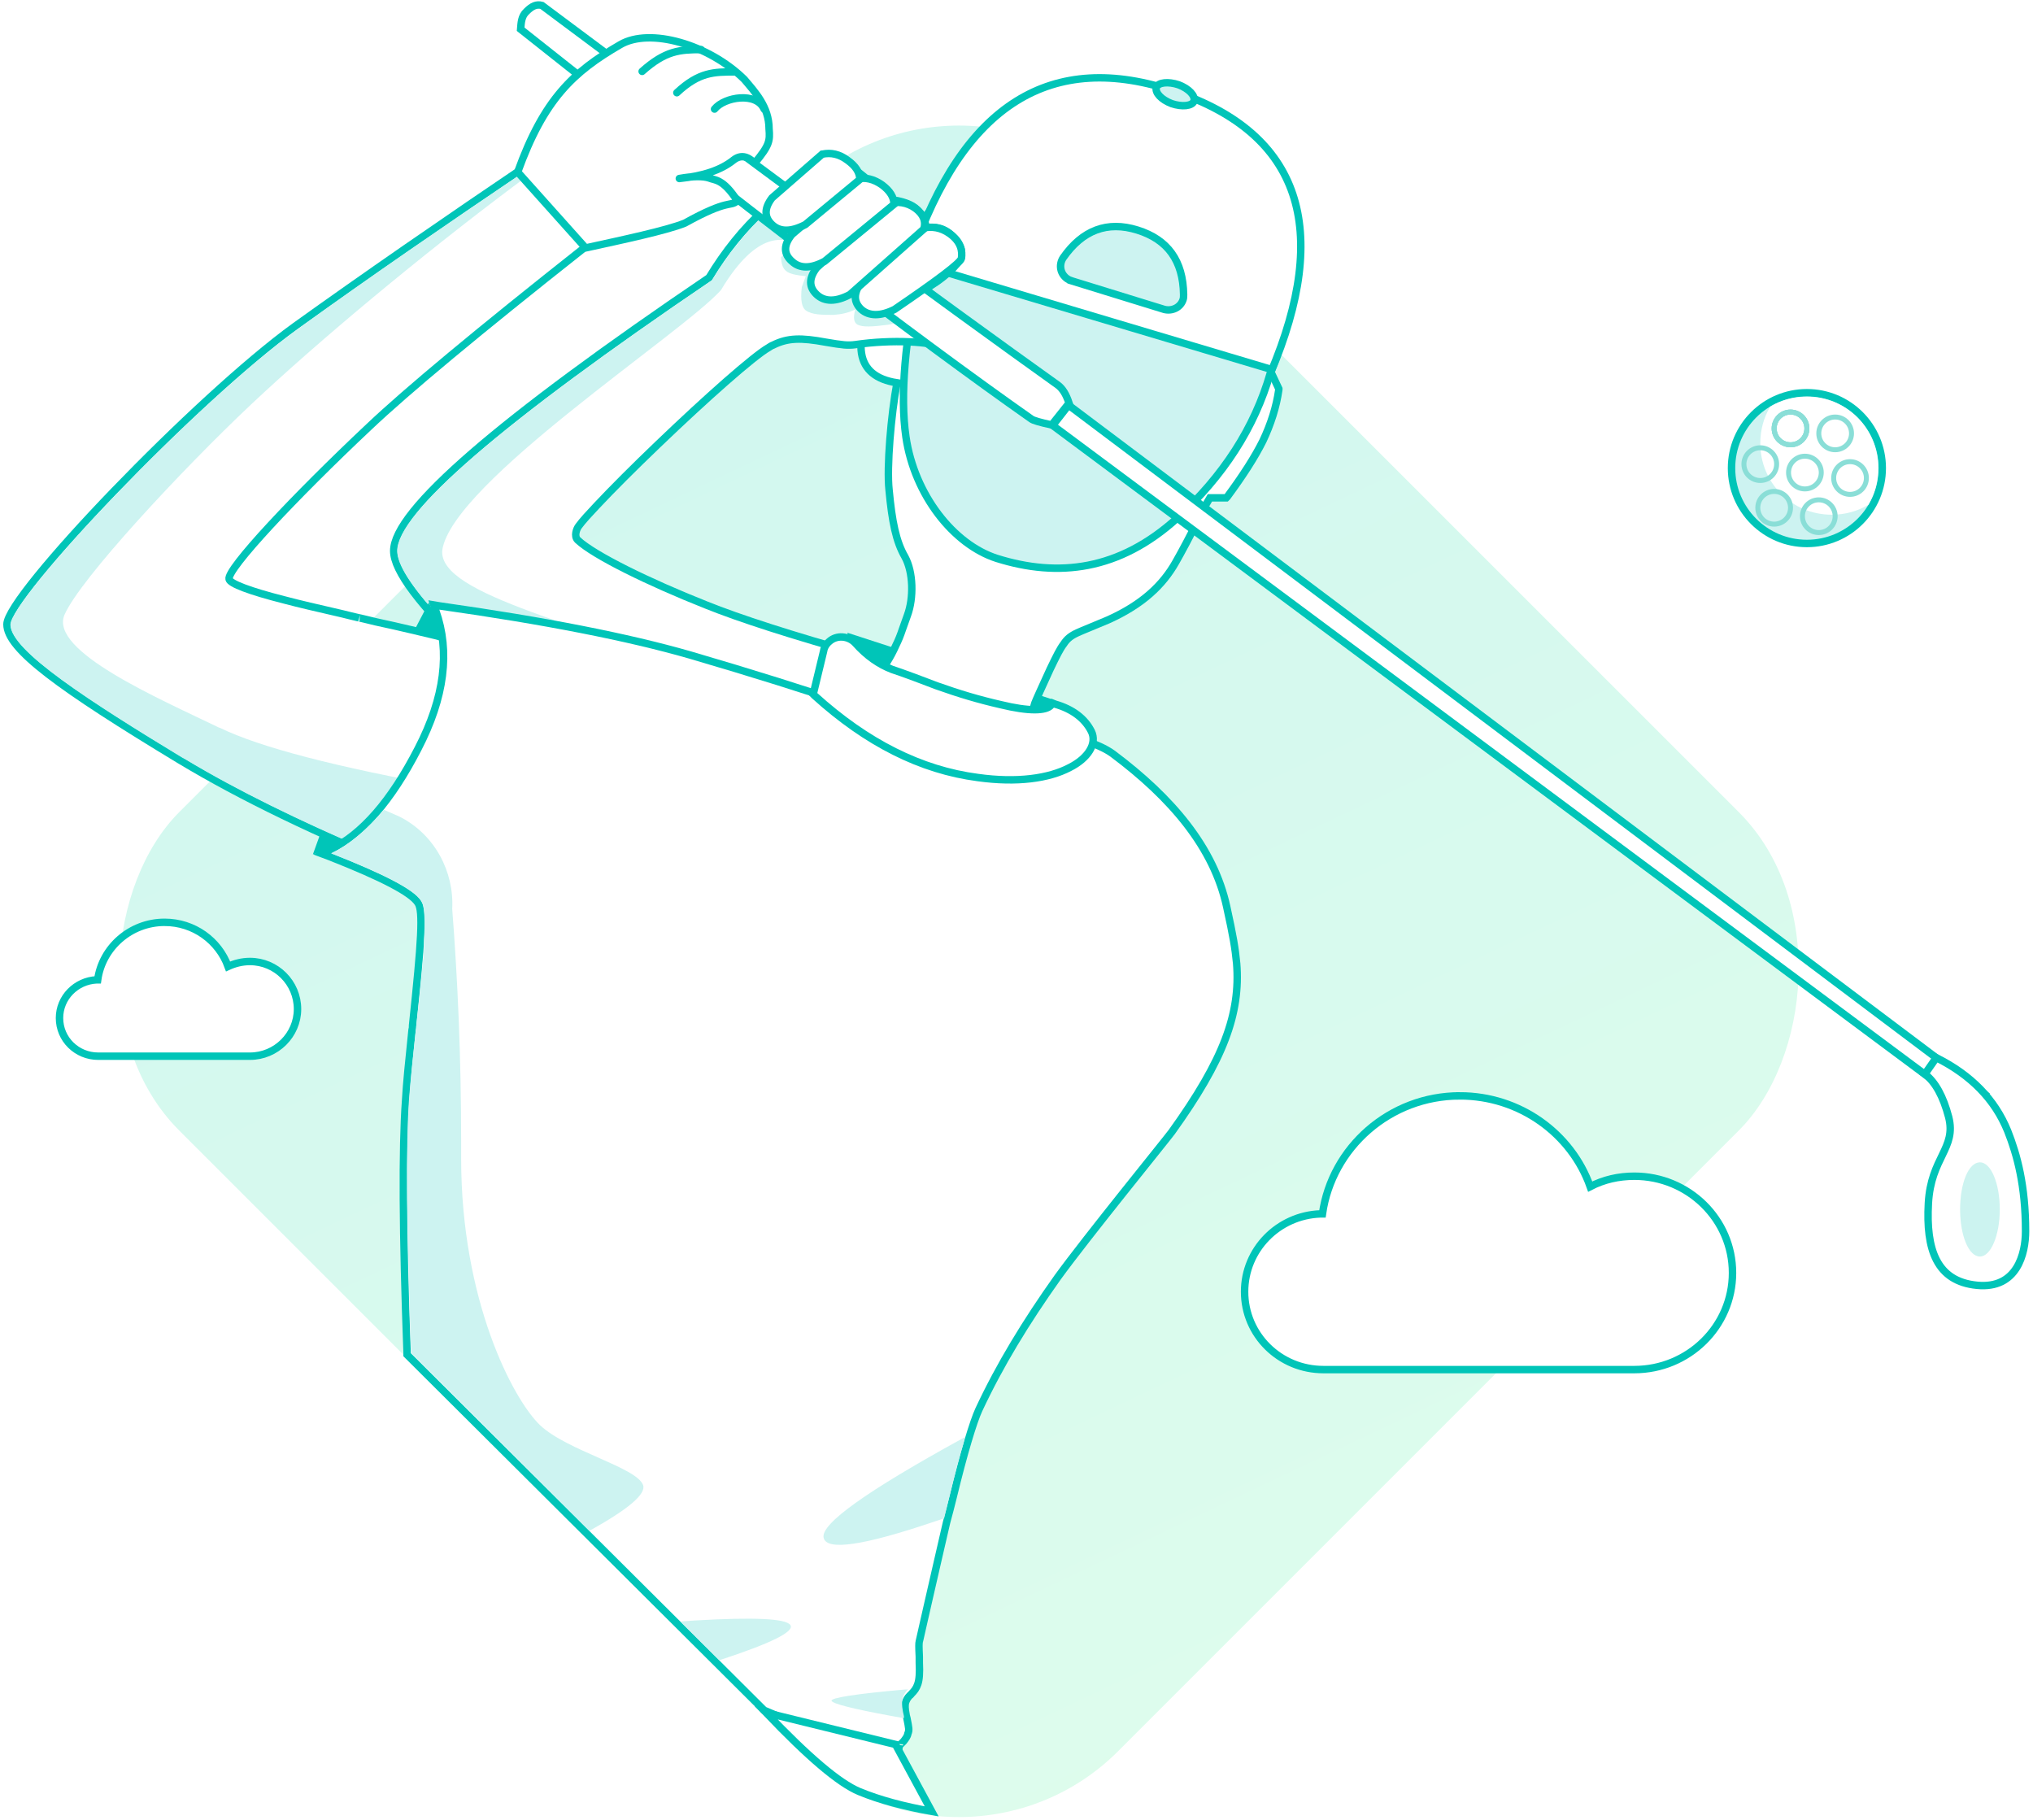 <svg xmlns="http://www.w3.org/2000/svg" xmlns:xlink="http://www.w3.org/1999/xlink" width="410px" height="367px" viewBox="0 0 410 367"><style>
@keyframes a0_t { 0% { transform: translate(156px,346px) rotate(45deg) scale(1,1) translate(-213.6px,-266.5px); animation-timing-function: cubic-bezier(.4,0,.6,1); } 50% { transform: translate(156px,346px) rotate(45deg) scale(.9,.9) translate(-213.6px,-266.5px); animation-timing-function: cubic-bezier(.4,0,.6,1); } 100% { transform: translate(156px,346px) rotate(45deg) scale(1,1) translate(-213.6px,-266.5px); } }
@keyframes a1_t { 0% { transform: translate(2px,1px); animation-timing-function: cubic-bezier(.4,0,.6,1); } 50% { transform: translate(-4px,1px); animation-timing-function: cubic-bezier(.4,0,.6,1); } 100% { transform: translate(2px,1px); } }
@keyframes a2_t { 0% { transform: translate(2px,1px); animation-timing-function: cubic-bezier(.4,0,.6,1); } 50% { transform: translate(7px,1px); animation-timing-function: cubic-bezier(.4,0,.6,1); } 100% { transform: translate(2px,1px); } }
@keyframes a3_t { 0% { transform: translate(136.7px,102.6px) rotate(0deg) translate(-57.3px,-70.6px); animation-timing-function: cubic-bezier(.4,0,.6,1); } 50% { transform: translate(136.7px,102.6px) rotate(2deg) translate(-57.3px,-70.6px); animation-timing-function: cubic-bezier(.4,0,.6,1); } 100% { transform: translate(136.7px,102.6px) rotate(0deg) translate(-57.3px,-70.6px); animation-timing-function: cubic-bezier(0,0,.6,1); } }
@keyframes a4_t { 0% { transform: translate(137.7px,166.1px) rotate(0deg) translate(-136.4px,-134.3px); animation-timing-function: cubic-bezier(.4,0,.6,1); } 50% { transform: translate(137.7px,166.1px) rotate(2deg) translate(-136.4px,-134.3px); animation-timing-function: cubic-bezier(.4,0,.6,1); } 100% { transform: translate(137.7px,166.1px) rotate(0deg) translate(-136.4px,-134.3px); animation-timing-function: cubic-bezier(0,0,.6,1); } }
@keyframes a5_t { 0% { transform: translate(137.7px,166.1px) rotate(0deg) translate(-33.3px,-165.1px); animation-timing-function: cubic-bezier(.4,0,.6,1); } 50% { transform: translate(137.7px,166.1px) rotate(2deg) translate(-33.3px,-165.1px); animation-timing-function: cubic-bezier(.4,0,.6,1); } 100% { transform: translate(137.7px,166.1px) rotate(0deg) translate(-33.3px,-165.1px); animation-timing-function: cubic-bezier(0,0,.6,1); } }
@keyframes a6_t { 0% { transform: translate(137.9px,165.9px) rotate(0deg) translate(74.4px,-84.2px); animation-timing-function: cubic-bezier(.4,0,.6,1); } 50% { transform: translate(137.9px,165.9px) rotate(2deg) translate(74.4px,-84.2px); animation-timing-function: cubic-bezier(.4,0,.6,1); } 100% { transform: translate(137.9px,165.9px) rotate(0deg) translate(74.4px,-84.2px); animation-timing-function: cubic-bezier(0,0,.6,1); } }
@keyframes a7_t { 0% { transform: translate(364.4px,94.4px) rotate(0deg) translate(-15.2px,-15.2px); } 100% { transform: translate(364.4px,94.4px) rotate(360deg) translate(-15.2px,-15.2px); } }
</style><title>Illustration_Golf_1</title><desc>Created with Sketch.</desc><defs><path id="path-2" d="M26.1 6.4l7.3 13.5c-5.6-1-10.5-2.3-14.6-4c-4.1-1.7-10.3-7-18.8-15.9l26.1 6.4Z"/><rect id="path-4" x="-38.1" y="14.5" width="7" height="14" rx="3.5"/><filter id="filter-5" x="-153.6%" y="-76.8%" width="407.1%" height="253.6%"><feOffset dx="20" dy="0" in="SourceAlpha" result="shadowOffsetInner1"/><feComposite in="shadowOffsetInner1" in2="SourceAlpha" operator="arithmetic" k2="-1" k3="1" result="shadowInnerInner1"/><feColorMatrix values="0 0 0 0 1   0 0 0 0 1   0 0 0 0 1  0 0 0 0.1 0" in="shadowInnerInner1"/></filter><linearGradient id="Gradient-0" x1="-0.2" y1=".3" x2="1.2" y2=".8"><stop offset="0" stop-color="#cff6f0"/><stop offset="1" stop-color="#dffdec"/></linearGradient><mask id="Mask-1" fill="#fff"><use xlink:href="#path-2"/></mask></defs><rect fill="url(#Gradient-0)" width="267.8" height="267.8" rx="45.4" fill-rule="evenodd" transform="translate(156,346) rotate(45) translate(-213.6,-266.5)" style="animation: 2s linear infinite both a0_t;"/><path fill="#00c5b8" d="M170.9 127.6l41.2 13.4l2.3 6.3l-42-9.8Z" fill-rule="evenodd"/><path d="M256.3 75l1.6 3.4v.2c-0.5 3.5-1.6 6.9-3.2 10.3c-1.7 3.4-4.1 7.1-7.2 11.3l-0.2 .2h-3.3l-0.7 1.2c-3.9 7.7-4.9 9.5-6.2 11.8c-2.6 4.6-6.7 8.5-13.6 11.6c-1.6 .7-5.6 2.3-6.2 2.6c-1.3 .6-2.1 1.2-2.8 2.3c-0.7 .9-1.4 2.3-2.7 5c-0.3 .7-1.8 3.9-2.1 4.6c-0.5 1.1-0.8 1.8-1 2.3c-0.3 1-0.3 .8-0.5 3.9l-0.1 .9l-32.6-8.7l.8-0.9c1.9-2.2 3.3-4.4 4.4-6.9c.5-1 .9-2 1.3-3.2c.1-0.3 .8-2.2 1-2.8c0 0 0 0 0 0c1.3-3.5 1.2-8.7-0.5-11.8c-1.8-3.1-2.6-7.1-3.2-13.5c-0.5-4.6 .4-15.2 1.6-21.6c-8.5-1.3-9.5-8-3.2-19.5c.7-1.2 1.4-2.5 2.1-3.7c3.7-6.3 7.6-11.6 12.1-16.9c-0.2 .2 6.6-7.6 7.3-8.7l.2-0.3c1-1.8 2.9-1.5 6.6 .3c1 .4 5.2 2.6 5.4 2.7c2.7 1.3 5 2.4 7.4 3.4c5.4 2.2 10.9 4 16.9 5.3c2.3 .5 4.2 .3 7.9-0.5c4.3-0.9 5.8-1 7.8-0.3c2.7 .8 4.8 3.2 6.4 7.7c3.2 8.6 2.7 18-1.5 28.3Z" fill="#fff" stroke="#00c5b8" stroke-width="1.5" fill-rule="evenodd"/><path d="M292.4 220c12.1 0 22.5 7.6 26.3 18.3c2.7-1.4 5.7-2.1 8.9-2.1c10.9 0 19.8 8.7 19.8 19.5c0 10.8-8.9 19.5-19.8 19.5h-35.2c-5.9 0-22.9 0-27.5 0c-8.8 0-15.9-7-15.9-15.7c0-8.5 6.8-15.4 15.3-15.7h.4c1.9-13.4 13.6-23.8 27.7-23.8Z" stroke="#00c5b8" stroke-width="1.5" fill="#fff" fill-rule="evenodd" transform="translate(2,1)" style="animation: 2s linear infinite both a1_t;"/><path d="M31.2 185c5.9 0 10.9 3.7 12.8 8.9c1.3-0.6 2.8-1 4.4-1c5.3 0 9.6 4.3 9.6 9.6c0 5.2-4.3 9.5-9.6 9.5h-17.2c-2.9 0-11.2 0-13.4 0c-4.3 0-7.8-3.4-7.8-7.7c0-4.1 3.3-7.5 7.5-7.7h.2c.9-6.5 6.6-11.6 13.5-11.6Z" stroke="#00c5b8" stroke-width="1.5" fill="#fff" fill-rule="evenodd" transform="translate(2,1)" style="animation: 2s linear infinite both a2_t;"/><path d="M183.8 51.8c10.4-30.7 28.2-41.9 53.3-33.3c25.1 8.5 31.5 27.6 19.1 56.8l-0.1 .3l-0.3 .1c-13.1 5.6-25.5 6.5-37.1 2.8c-11.6-3.8-23.2-12.5-34.8-26l-0.2-0.3l.1-0.4Z" fill="#fff" stroke="#00c5b8" stroke-width="1.5" fill-rule="evenodd"/><path d="M216 56.6l18.8 5.8c1.6 .4 3.3-0.4 3.8-2c.1-0.3 .1-0.6 .1-1c-0.1-6.8-3.2-11.1-9.3-13c-6.1-1.9-11.1 0-15 5.6c-0.9 1.4-0.6 3.2 .8 4.2c.3 .2 .5 .3 .8 .4Z" fill="#cdf3f1" stroke="#00c5b8" stroke-width="1.5" fill-rule="evenodd"/><path d="M185.7 53.4l70.7 21.1l-0.2 .7c-3.2 11.1-9.5 20.8-18.8 29.3c-11.7 10.6-24 12-36.4 8.1c-8.7-2.8-16.6-12.8-18.3-24.5c-1.2-8.3-0.2-19.6 2.8-33.9l.2-0.8Z" fill="#cdf3f1" stroke="#00c5b8" stroke-width="1.5" fill-rule="evenodd"/><g transform="translate(136.7,102.6) translate(-57.3,-70.6)" style="animation: 2s linear infinite both a3_t;"><path d="M99.8 8.2c2.8 .3 4.7 1 5.8 2.1c1 .9 1.6 2.2 1.8 3.7c2.8-0.6 5.2 .7 6.8 3.7c.8 1.5 0 3.1-1.9 4.9c-1 .9-2.2 1.9-3.8 2.9c-0.6 .4-2.1 1.4-3.4 2.2c3.2 .4 5.9 2.4 7.6 5.3c.8 1.4 1.3 2.9 1.1 3.9c-0.2 1.4-1.4 1.9-2.9 1.2c-2.4-1.2-10.3-1.7-17.8-0.6c-1.5 .2-2.5 .1-6-0.5c-4.9-0.9-7.6-0.9-10.6 .6c-0.3 .1-0.6 .3-0.9 .5c-3 1.7-12.5 10.1-22.4 19.6c-4.8 4.6-9.1 8.9-12.2 12.2c-1.6 1.7-2.9 3.1-3.7 4.2c-0.4 .5-1 2-0.2 2.8c3.3 3.1 14.3 8.5 25.9 13.1c6.7 2.7 17.2 6.1 31.5 10.1l1.1 .3l-30.5 40.7l-0.6-0.4c-43.2-33.3-64.5-53.6-64.5-61.6c0-8.1 21.1-26.3 63.6-55.1c3.2-5.3 6.9-9.9 11.1-13.7c4.2-3.9 9.2-7.3 15.1-10.1l.4-0.2l.4 .3c2.6 2 4.4 3.4 5.3 4.2c.8 .8 2.2 2 3.9 3.7Z" stroke="#00c5b8" stroke-width="1.5" fill="#fff" fill-rule="evenodd"/><path d="M90.1 .9l1.1 .8l1.8 4.9l-1.1 1c-4.5 4.1-7.6 7.7-10.6 9.8c-2.2-1.4-7.9-3.3-15.3 9.1c-7.9 8.8-54.1 38.8-56.2 52.4c-1 9.4 30.5 15.1 54.3 26.2c0 0-3.6 .4-13.2 .3h-2.9l-12.8 10.9l-2-1.7c-21.6-18.2-32.5-30.1-32.5-35.5c0-7.7 21.2-25.9 63.5-54.6c3.2-5.3 6.9-9.8 11-13.7c4.1-3.8 9.1-7.1 14.9-9.9Z" fill="#cdf3f1" fill-rule="evenodd"/></g><path d="M86.5 121.5c-5.1 9.8-9.1 17.4-12 22.9c-2.9 5.4-6.7 14.7-11.4 27.9c12.6-4.1 21.1-10.4 25.6-18.9c4.5-8.5 3.8-19.2-2.2-31.9Z" fill="#00c5b8" fill-rule="evenodd"/><g transform="translate(137.7,166.1) translate(-136.4,-134.3)" style="animation: 2s linear infinite both a4_t;"><path d="M116.5 18.2c-21.4 16.9-35.8 28.9-43.3 36c-15.1 14.2-28.8 28.8-28.3 30.8c.2 .9 4.1 2.4 11.2 4.2c3 .8 6.5 1.6 11.7 2.8c.9 .2 1.9 .5 3.3 .8c-0.3-0.1 2.6 .6 3.4 .8c2.8 .6 5 1.1 7.1 1.6c12.7 2.9 26.7 7 41.8 12.1l1.3 .5l-43.2 36.1l-0.4-0.1c-18.5-7.5-33.8-14.9-46.1-22.3c-24.3-14.7-34.9-22.4-34.9-27.4c0-5.9 38.3-45.8 58.1-60.1c13.8-9.9 30-21.1 48.5-33.6l.7-0.4l9.6 17.8l-0.5 .4Z" stroke="#00c5b8" stroke-width="1.5" fill="#fff" fill-rule="evenodd"/><path d="M107.1 1.1v1.1l-5 3.7c-18.4 13.8-39 30.9-52.8 43.9c-13.8 13-34.5 35.2-37.6 42.4c-3.1 7.3 18.9 16.8 31.1 22.7l.3 .1c8 3.9 23.4 7.9 46.1 12l-15.5 13c-14.7-6.3-27.2-12.4-37.5-18.6l-0.9-0.5c-18.3-11.1-34.5-21.5-34.5-26.7c0-5.2 37.1-44.6 57.8-59.5l1.9-1.4c12.7-9.2 27.4-19.3 44-30.5l2.6-1.7Z" fill="#cdf3f1" fill-rule="evenodd"/></g><path d="M172.7 142.6c29 2.2 46.1 5.3 51.7 9.4c11.9 8.9 20.4 18.9 23 30.9c1.3 5.9 1.7 8.3 2 11.4c.8 10.1-2.6 19.4-13.1 34c-1.1 1.5-17.2 21.3-23 29.3c-6.4 9-11.7 17.7-15.9 26.7c-1.1 2.4-3 8.6-5.2 17.7c-0.4 1.6-0.8 3.2-1.3 5c-1.2 5.1-2.4 10.5-3.7 16.1c-0.7 3-1.8 8-1.8 7.9c-0.1 .4-0.1 1.1 0 3.1c0 .5 0 .9 0 1.2c.1 2.1 0 3.4-0.3 4.3c-0.3 .9-0.7 1.4-1.3 2c-0.1 .1-0.1 .2-0.3 .3c-0.5 .5-0.7 .9-0.9 1.5c-0.1 .5-0.1 1.2 .1 2.2c0 .2 .1 .5 .2 .9c.4 2 .5 2.4 .2 3.1c-0.1 .6-0.5 1.1-0.9 1.6c-0.2 .2-0.7 .7-0.7 .7c-0.1 .1-0.1 .2-0.1 .1c-0.3 1.6-0.7 2.7-1.1 3.4l-0.3 .5l-25.9-11l-72-71.7v-0.3c-0.9-24.3-1-41.3-0.3-51c.2-3.6 .6-7.4 1.3-14.2c.1-0.4 .1-0.4 .1-0.9c1.8-17 2.2-23.1 1.1-24.7c-1.3-2.1-7.3-5.2-17.7-9.3l-1.6-0.6l1.5-0.8c6.5-3.1 12.4-9.9 17.8-20.4c5.4-10.4 6.5-19.6 3.6-27.8l-0.4-1.2l1.2 .2c21.2 3 38 6.3 50.5 9.9c12.3 3.6 23.5 7.1 33.5 10.5Z" stroke="#00c5b8" stroke-width="1.5" fill="#fff" fill-rule="evenodd"/><path d="M182.7 340.7h.5l-0.3 .2c-0.3 .4-0.7 .9-0.9 1.7c-0.2 1 0 2.3 .3 3.5v.4l-2.8-0.5c-7.6-1.4-11.5-2.4-11.8-3c-0.2-0.6 4.8-1.4 15-2.3Zm-37.6-5.9l-7.9-7.8l2.9-0.2c24-1.4 25.8 1.2 5 8Zm49.5-45l-0.3 1.3c-1.3 4.3-2.6 9.7-3.9 15.1l-2.1 .7c-14.2 4.8-21.6 5.9-22.2 3.2c-0.6-2.8 8.7-9.4 27.8-19.9l.7-0.4Zm-117.2-126.5l3.2 1.4c7.1 3.6 11 11.1 10.6 18.6c1.1 14.2 1.8 29.8 1.8 46.7v3.6c0 28.6 10.4 48.5 15.9 53.8c5.5 5.2 19.5 8.5 20.8 12.1c.6 1.8-2.9 4.8-10.8 9.2l-36-35.9l-0.2-5.3c-0.6-21.9-0.9-36.1-0.2-46c.8-9.9 2.1-19.4 2.8-27.9c.1-0.4 .2-1.7 .2-3.9c.2-3.4 .2-6.9-0.5-8c-1.5-2.3-7.5-5.4-18.2-9.6c3.6-1.7 7.3-4.9 10.6-8.8Z" fill="#cdf3f1" fill-rule="evenodd"/><use x="154.5" y="345.4" stroke="#00c5b8" stroke-width="1.5" fill="#fff" xlink:href="#path-2" fill-rule="evenodd"/><g fill="none" fill-rule="evenodd" mask="url(#Mask-1)" transform="translate(154.5,345.4)"><use xlink:href="#path-4" fill="#fff"/><use xlink:href="#path-4" fill="#000" filter="url(#filter-5)"/><use xlink:href="#path-4" stroke="#00c5b8" stroke-width="1.5"/></g><g transform="translate(137.7,166.1) translate(-33.3,-165.1)" style="animation: 2s linear infinite both a5_t;"><path d="M53.1 50.9c.1 1.4 .4 2.3 1.1 2.8c.6 .5 1.9 .8 3.9 1l-0.8 2.2c-0.3 2.6 0 4.1 .8 4.7c1.3 .9 3.3 .9 5.6 .9c1.5-0.1 3-0.4 4.4-1.1c-0.5 1.7-0.3 2.7 .5 3.1c1.1 .5 2.9 .4 6 0c3-0.4 3.2-1.7 5.9-1.4c1.8 .2 4.4 1.2 7.9 3v-4.5l-24.7-21.7l-10.6 11Z" fill="#00c5b8" opacity=".2" fill-rule="evenodd"/><path d="M111.2 80.3c-0.6-1.8-1.3-2.9-2.2-3.6c-23.1-16.5-57.8-42-104.1-76.6c-1.1-0.3-2 .1-3.1 1.2c-1.1 1-1.1 2.4-1.2 3.6c44.8 35.6 79.1 61.8 103 78.6c.4 .3 1.8 .7 4.1 1.2l3.5-4.4Z" stroke="#00c5b8" stroke-width="1.5" fill="#fff" fill-rule="evenodd"/><path d="M81.3 45.1l-12 10.8c-1.6 2.2-1.6 4 0 5.5c1.6 1.4 3.9 1.4 6.7 0c8.8-6 13.3-9.4 13.5-10.3c.2-1.4 0-3.3-2.4-5c-1.7-1.2-3.6-1.6-5.8-1Z" stroke="#00c5b8" stroke-width="1.5" fill="#fff" fill-rule="evenodd"/><path d="M32.6 35c4.8-0.5 8.4-1.7 10.9-3.7c1.4-1.1 2.8-0.9 4.3 .6c3-3.6 3.1-4.5 2.9-6.9c0-4.5-2.9-7.5-5-10c-7.1-7-19-10.5-25-7c-9.5 5.5-15.4 11-20.7 25.7l13.7 15.3c7.3-1.6 16.3-3.5 20-5c9-5 9.1-3.2 10.6-4.5c-2.9-4.5-4.5-4.1-5.7-4.6c-1.2-0.4-3.2-0.4-6 .1Z" stroke="#00c5b8" stroke-width="1.5" fill="#fff" stroke-linecap="round" stroke-linejoin="round" fill-rule="evenodd"/><path d="M25.1 13.4c4.7-4.2 7.6-4.4 11.9-4.4" stroke="#00c5b8" stroke-width="1.5" stroke-linecap="round" stroke-linejoin="round" fill="none"/><path d="M32.1 17.7c4.5-4.2 7.5-4.2 11.7-4.2" stroke="#00c5b8" stroke-width="1.5" stroke-linecap="round" stroke-linejoin="round" fill="none"/><path d="M39.7 21c2-2.5 8.5-3.5 10 0" stroke="#00c5b8" stroke-width="1.5" stroke-linecap="round" stroke-linejoin="round" fill="none"/><path d="M74.4 40.1l-14.1 12.9c-1.6 2.1-1.6 3.9 0 5.4c1.6 1.5 3.9 1.5 6.7 0l14.9-13.2c.5-1.6-0.1-3-1.7-4.2c-1.7-1.2-3.6-1.5-5.8-0.9Z" stroke="#00c5b8" stroke-width="1.5" fill="#fff" fill-rule="evenodd"/><path d="M68.4 35.1l-13.1 11.2c-1.7 2.1-1.7 3.9 0 5.4c1.6 1.5 3.8 1.5 6.6 0l14-11.5c0-1.4-0.8-2.7-2.4-3.9c-1.7-1.2-3.4-1.6-5.1-1.2Z" stroke="#00c5b8" stroke-width="1.5" fill="#fff" fill-rule="evenodd"/><path d="M61.4 30.1l-10.1 8.8c-1.6 2.1-1.6 3.9 0 5.4c1.6 1.5 3.8 1.5 6.7 0l11-9.1c0-1.4-0.8-2.7-2.5-3.9c-1.6-1.2-3.3-1.6-5.1-1.2Z" stroke="#00c5b8" stroke-width="1.5" fill="#fff" fill-rule="evenodd"/></g><g transform="translate(137.9,165.9) translate(74.4,-84.2)" style="animation: 2s linear infinite both a6_t;"><path d="M0 4.1l185.9 138.3l2.1-3.4l-184.8-139c0 0-3.2 4.1-3.2 4.1Z" stroke="#00c5b8" stroke-width="1.5" fill="#fff" fill-rule="evenodd"/><path d="M175.9 134.9l2.3-3.3c7 3.5 11.8 8.4 14.4 14.8c1.9 4.8 3.6 11 3.6 20.2c0 4.5-1.7 11.7-9.8 10.9c-8.2-0.8-10.3-7.3-9.8-16.5c.5-9.3 5.7-11.1 4.1-17.4c-1.1-4.2-2.7-7.1-4.8-8.7Z" stroke="#00c5b8" stroke-width="1.5" fill="#fff" fill-rule="evenodd"/><path d="M187 171.7c2.2 0 4-4.3 4-9.5c0-5.3-1.8-9.5-4-9.5c-2.3 0-4 4.2-4 9.5c0 5.2 1.7 9.5 4 9.5Z" fill="#00c5b8" opacity=".2" fill-rule="evenodd"/></g><g fill="none" fill-rule="evenodd" transform="translate(350,80)"><ellipse cx="14.4" cy="14.4" rx="15.2" ry="15.2" fill="#cdf3f1" stroke="#00c5b8" stroke-width="1.5"/><path d="M14.4 0c8 0 14.4 6.4 14.4 14.4c0 2.7-0.7 5.2-2 7.4c-2.2 1.3-4.7 2-7.4 2c-8 0-14.4-6.4-14.4-14.4c0-2.7 .7-5.2 2-7.4c2.2-1.3 4.7-2 7.4-2Z" fill="#fff"/></g><g transform="translate(364.4,94.4) translate(-15.2,-15.2)" style="animation: 4.65s linear infinite both a7_t;"><ellipse cx="15.2" cy="15.2" rx="15.2" ry="15.2" fill="none"/><ellipse cx="11.9" cy="7.2" rx="3.3" ry="3.3" fill="none" stroke="#8aded7"/><ellipse cx="11.9" cy="7.2" rx="3.3" ry="3.3" fill="none" stroke="#8aded7"/><ellipse rx="3.3" ry="3.3" fill="none" stroke="#8aded7" transform="translate(11.9,7.2)"/><ellipse cx="23.9" cy="17.2" rx="3.3" ry="3.3" fill="none" stroke="#8aded7"/><ellipse cx="5.8" cy="14.4" rx="3.3" ry="3.3" fill="none" stroke="#8aded7"/><ellipse cx="17.6" cy="24.9" rx="3.3" ry="3.3" fill="none" stroke="#8aded7"/><ellipse cx="14.8" cy="16.1" rx="3.3" ry="3.3" fill="none" stroke="#8aded7"/><ellipse cx="8.6" cy="23.2" rx="3.3" ry="3.3" fill="none" stroke="#8aded7"/><ellipse cx="20.9" cy="8.2" rx="3.3" ry="3.3" fill="none" stroke="#8aded7"/></g><path d="M164 140l2.1-8.7c.1-0.7 .5-1.4 1.1-1.9c1.5-1.4 3.9-1.2 5.3 .3c2.3 2.6 4.8 4.3 7.4 5.3c1.6 .5 7.5 2.7 9 3.3c4.5 1.6 8.5 2.8 12.9 3.8c5.7 1.4 9.2 1.3 10.2 .1l.3-0.4l.5 .2c3.5 1 6 2.9 7.3 5.5c1.2 2.4-0.6 5.4-4.4 7.3c-4.2 2.2-10.6 3.1-18.5 2c-11.5-1.5-22.4-7-32.9-16.5l-0.3-0.3Z" stroke="#00c5b8" stroke-width="1.5" fill="#fff" fill-rule="evenodd"/><path d="M236.3 20.9c2.1 .7 4.1 .5 4.5-0.5c.3-1.1-1-2.5-3.1-3.3c-2.1-0.7-4.1-0.5-4.5 .5c-0.3 1.1 1 2.5 3.1 3.3Z" stroke="#00c5b8" stroke-width="1.5" fill="#cdf3f1" fill-rule="evenodd"/></svg>